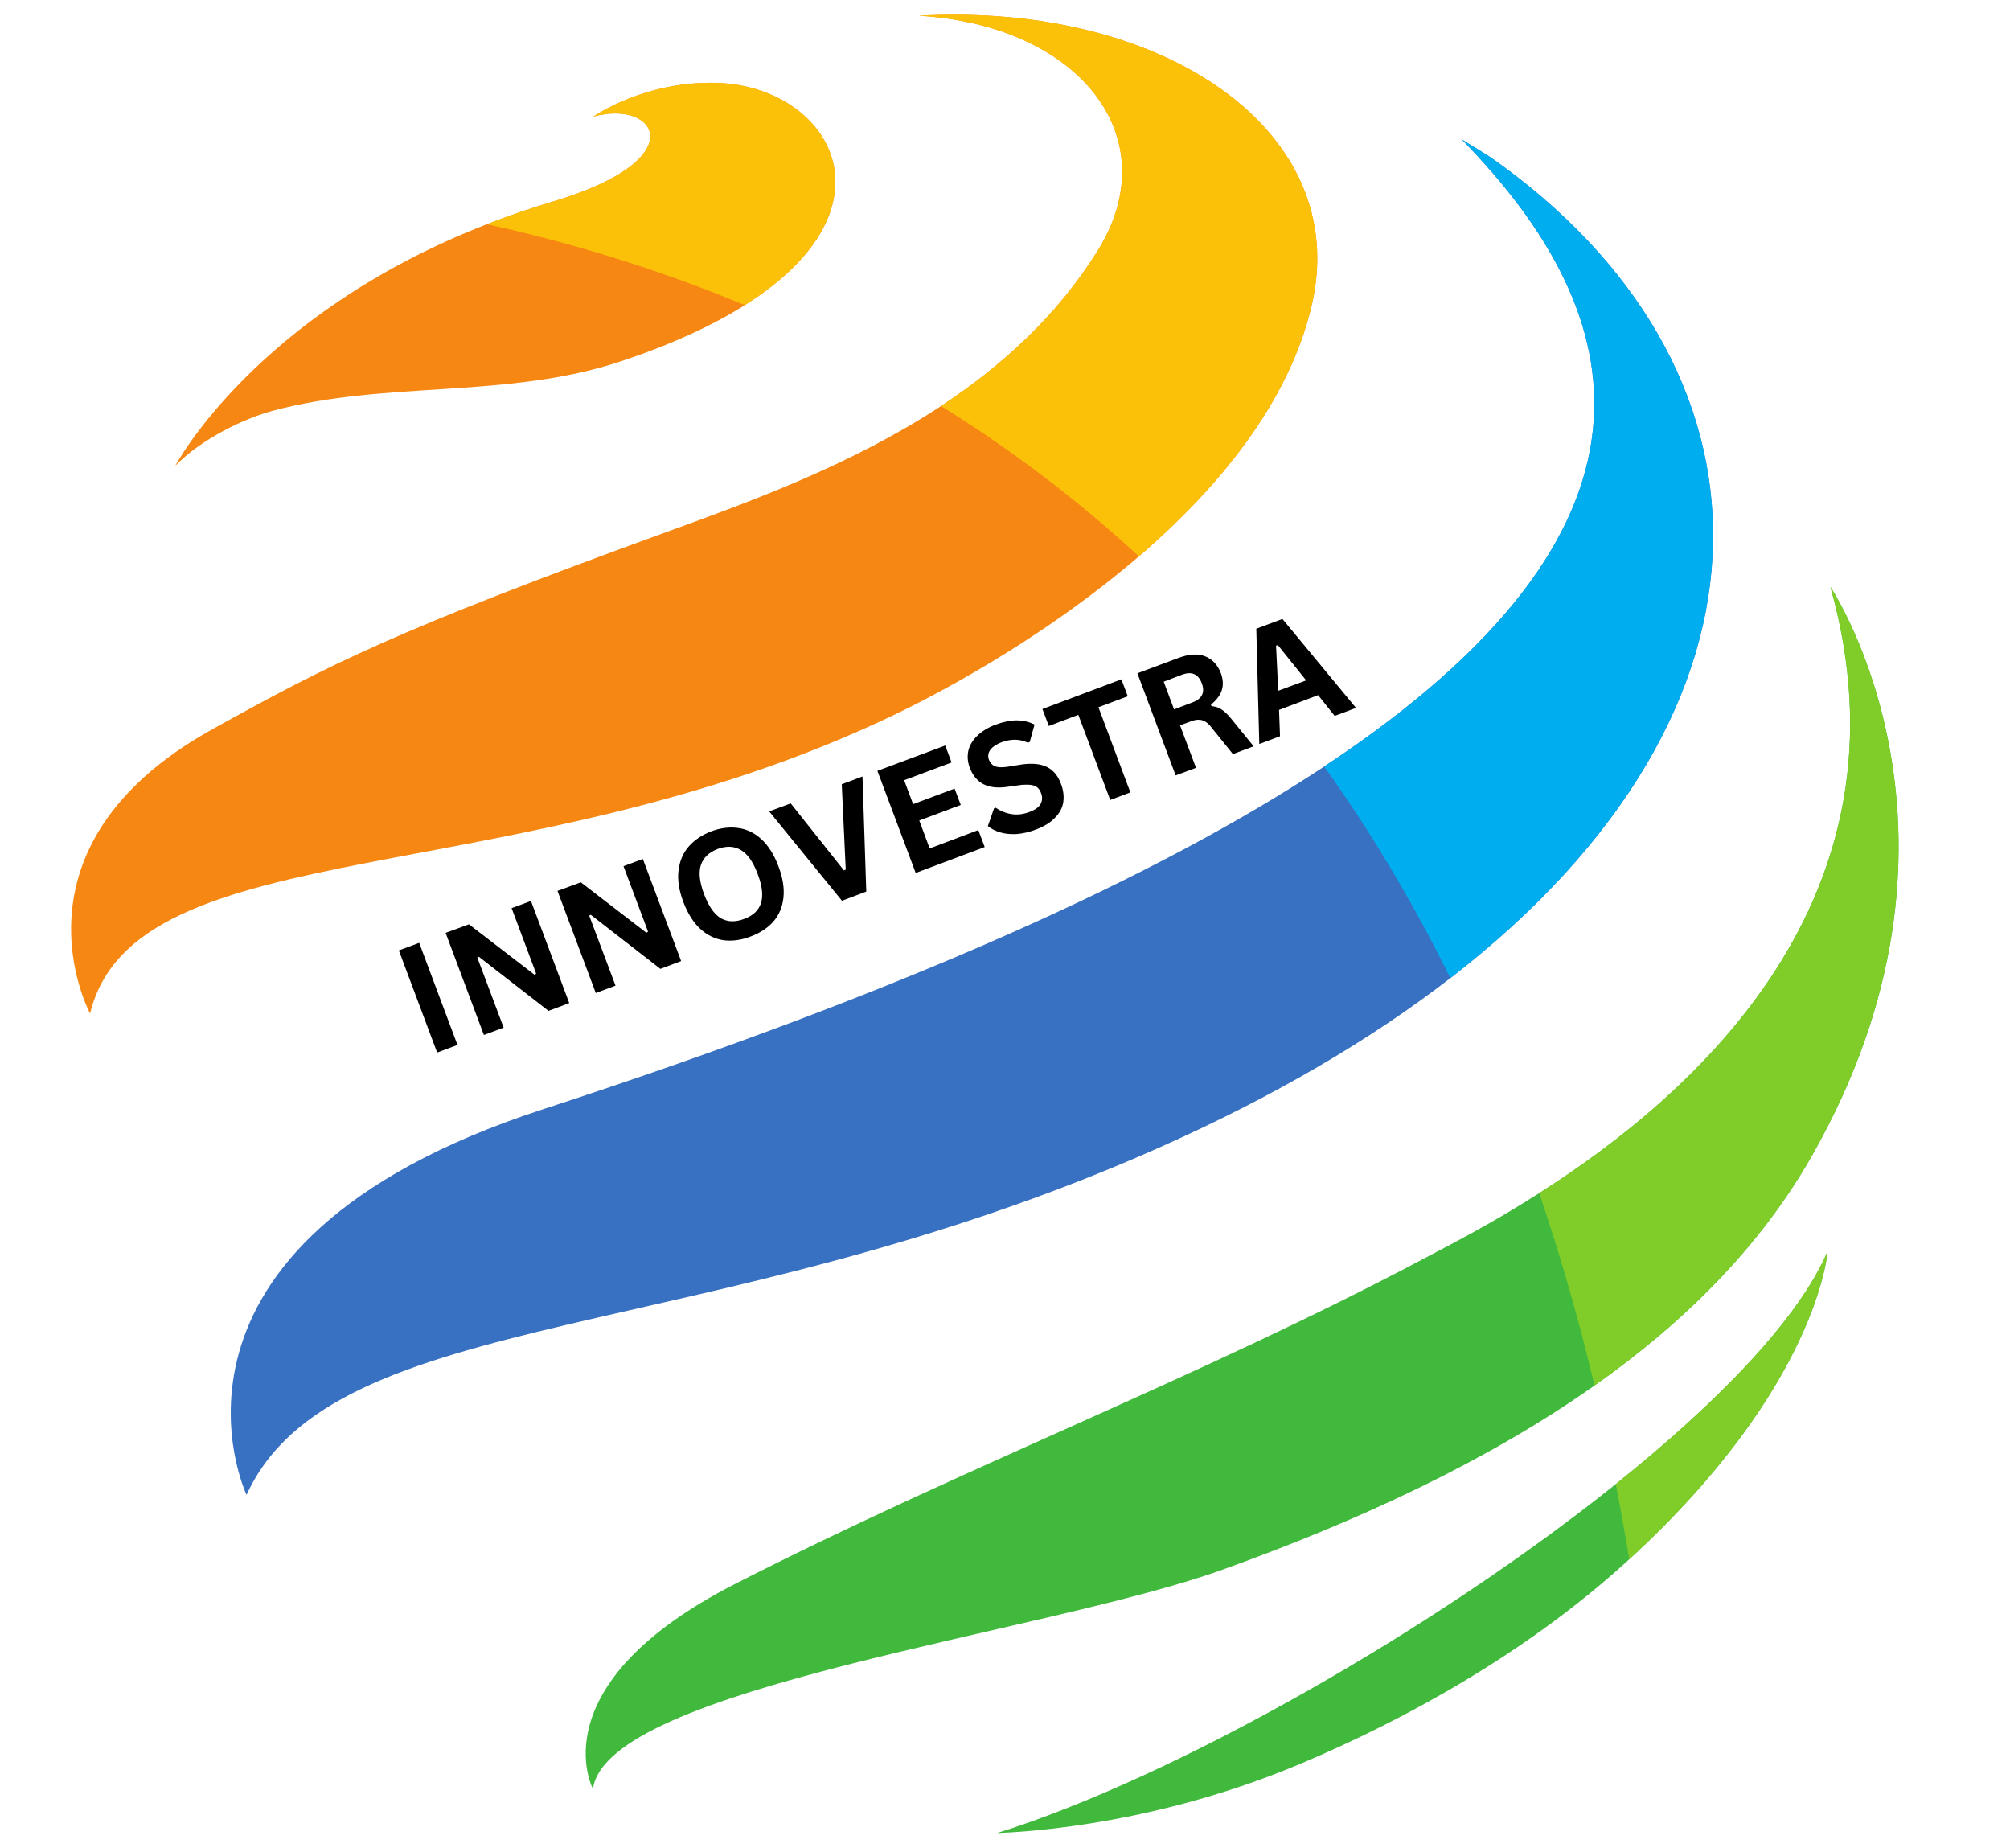 <svg xmlns="http://www.w3.org/2000/svg" xmlns:xlink="http://www.w3.org/1999/xlink" width="210" zoomAndPan="magnify" viewBox="0 0 157.5 144.75" height="193" preserveAspectRatio="xMidYMid meet" version="1.0"><defs><g/><clipPath id="1f4fafff6c"><path d="M 78 98 L 144 98 L 144 143.648 L 78 143.648 Z M 78 98 " clip-rule="nonzero"/></clipPath></defs><path fill="#f68712" d="M 58.359 23.906 C 55.898 25.461 52.715 26.949 48.691 28.293 C 39.754 31.277 30.34 29.789 21.398 32.172 C 19.137 32.777 15.773 34.387 13.734 36.492 C 13.734 36.492 19.973 24.645 38.148 17.566 C 39.789 16.926 41.527 16.324 43.367 15.777 C 54.531 12.445 51.387 7.754 46.5 9.133 C 46.5 9.133 50.547 6.277 56.285 6.496 C 64.934 6.824 70.703 16.137 58.359 23.906 " fill-opacity="1" fill-rule="nonzero"/><path fill="#f68712" d="M 102.77 23.98 C 100.973 31.566 95.465 38.23 89.246 43.582 C 82.359 49.512 74.598 53.828 70.051 56.008 C 40.375 70.23 10.594 64.898 7.059 79.398 C 7.059 79.398 -0.004 66.359 16.656 57.121 C 25.828 52.035 30.969 49.402 52.387 41.621 C 58.855 39.27 66.75 36.402 73.738 31.809 C 78.5 28.672 82.84 24.742 86.023 19.625 C 91.531 10.766 84.582 1.973 72 1.23 C 91.16 0.156 106.027 10.25 102.77 23.98 " fill-opacity="1" fill-rule="nonzero"/><path fill="#3871c1" d="M 113.645 76.629 C 107.469 81.406 99.836 85.914 90.664 89.98 C 55.422 105.594 26.141 102.176 19.32 117.109 C 19.32 117.109 9.992 97.523 42.52 86.91 C 71.125 77.582 90.816 68.602 103.758 60.051 C 131.98 41.398 128.102 24.77 114.535 10.922 C 115.348 11.41 116.121 11.887 116.824 12.336 C 139.805 28.484 141.312 55.238 113.645 76.629 " fill-opacity="1" fill-rule="nonzero"/><path fill="#40b93c" d="M 141.918 90.645 C 137.895 97.684 132.004 103.566 124.945 108.543 C 116.48 114.516 106.332 119.188 95.723 122.996 C 81.789 127.996 47.566 132.156 46.461 140.148 C 46.461 140.148 42.098 132.016 57.578 124.098 C 75.352 115.004 94.059 107.902 111.703 98.531 C 113.422 97.617 116.73 95.949 120.609 93.473 C 132.672 85.801 150.309 70.406 143.43 45.984 C 143.684 46.367 156.254 65.57 141.918 90.645 " fill-opacity="1" fill-rule="nonzero"/><g clip-path="url(#1f4fafff6c)"><path fill="#40b93c" d="M 143.203 98.043 C 143.203 98.043 142.488 108.57 127.664 122.156 C 127.625 122.195 127.582 122.23 127.543 122.27 C 119.602 129.516 110.039 134.754 101.875 138.188 C 89.312 143.477 78.238 143.57 78.125 143.605 C 91.973 139.262 112.203 127.797 126.609 116.266 C 134.691 109.797 140.945 103.309 143.203 98.043 " fill-opacity="1" fill-rule="nonzero"/></g><path fill="#fbc108" d="M 58.359 23.906 C 51.332 20.977 44.473 18.953 38.148 17.566 C 39.789 16.926 41.527 16.324 43.367 15.777 C 54.531 12.445 51.387 7.754 46.5 9.133 C 46.5 9.133 50.547 6.277 56.285 6.496 C 64.934 6.824 70.703 16.137 58.359 23.906 " fill-opacity="1" fill-rule="nonzero"/><path fill="#fbc108" d="M 102.77 23.98 C 100.973 31.566 95.465 38.23 89.246 43.582 C 84.227 38.969 79.012 35.078 73.738 31.809 C 78.5 28.672 82.84 24.742 86.023 19.625 C 91.531 10.766 84.582 1.973 72 1.23 C 91.16 0.156 106.027 10.25 102.77 23.98 " fill-opacity="1" fill-rule="nonzero"/><path fill="#00adef" d="M 113.645 76.629 C 110.633 70.523 107.312 65.016 103.758 60.051 C 131.98 41.398 128.102 24.77 114.535 10.922 C 115.348 11.41 116.121 11.887 116.824 12.336 C 139.805 28.484 141.312 55.238 113.645 76.629 " fill-opacity="1" fill-rule="nonzero"/><path fill="#80cc28" d="M 143.203 98.043 C 143.203 98.043 142.488 108.57 127.664 122.156 C 127.336 120.156 126.984 118.191 126.609 116.266 C 134.691 109.797 140.945 103.309 143.203 98.043 " fill-opacity="1" fill-rule="nonzero"/><path fill="#80cc28" d="M 124.945 108.543 C 123.676 103.227 122.227 98.211 120.609 93.473 C 132.672 85.801 150.309 70.406 143.43 45.984 C 143.684 46.367 156.254 65.57 141.918 90.645 C 137.895 97.684 132.004 103.566 124.945 108.543 " fill-opacity="1" fill-rule="nonzero"/><g fill="#000000" fill-opacity="1"><g transform="translate(33.222, 82.848)"><g><path d="M 2.625 -0.984 L 1.031 -0.391 L -1.969 -8.391 L -0.375 -8.984 Z M 2.625 -0.984 "/></g></g><g transform="translate(36.886, 81.473)"><g><path d="M 2.578 -0.969 L 1.031 -0.391 L -1.969 -8.391 L -0.141 -9.062 L 5 -5.109 L 5.125 -5.203 L 3.203 -10.328 L 4.719 -10.891 L 7.719 -2.891 L 6.094 -2.281 L 0.641 -6.516 L 0.516 -6.453 Z M 2.578 -0.969 "/></g></g><g transform="translate(45.653, 78.184)"><g><path d="M 2.578 -0.969 L 1.031 -0.391 L -1.969 -8.391 L -0.141 -9.062 L 5 -5.109 L 5.125 -5.203 L 3.203 -10.328 L 4.719 -10.891 L 7.719 -2.891 L 6.094 -2.281 L 0.641 -6.516 L 0.516 -6.453 Z M 2.578 -0.969 "/></g></g><g transform="translate(54.419, 74.895)"><g><path d="M 4.406 -1.531 C 3.676 -1.25 2.973 -1.148 2.297 -1.234 C 1.617 -1.328 1.004 -1.625 0.453 -2.125 C -0.086 -2.625 -0.531 -3.328 -0.875 -4.234 C -1.219 -5.148 -1.344 -5.973 -1.25 -6.703 C -1.164 -7.441 -0.898 -8.066 -0.453 -8.578 C -0.004 -9.086 0.582 -9.484 1.312 -9.766 C 2.039 -10.035 2.738 -10.125 3.406 -10.031 C 4.082 -9.945 4.691 -9.656 5.234 -9.156 C 5.785 -8.656 6.234 -7.945 6.578 -7.031 C 6.922 -6.125 7.051 -5.301 6.969 -4.562 C 6.883 -3.82 6.617 -3.195 6.172 -2.688 C 5.723 -2.188 5.133 -1.801 4.406 -1.531 Z M 3.891 -2.906 C 4.578 -3.156 5.016 -3.562 5.203 -4.125 C 5.398 -4.695 5.316 -5.461 4.953 -6.422 C 4.598 -7.367 4.16 -7.992 3.641 -8.297 C 3.117 -8.609 2.516 -8.641 1.828 -8.391 C 1.141 -8.129 0.695 -7.707 0.5 -7.125 C 0.312 -6.551 0.395 -5.789 0.75 -4.844 C 1.113 -3.883 1.555 -3.254 2.078 -2.953 C 2.598 -2.66 3.203 -2.645 3.891 -2.906 Z M 3.891 -2.906 "/></g></g><g transform="translate(63.13, 71.627)"><g><path d="M 4.75 -1.781 L 2.844 -1.062 L -2.859 -8.062 L -1.172 -8.688 L 3 -3.438 L 3.141 -3.5 L 2.828 -10.188 L 4.453 -10.797 Z M 4.75 -1.781 "/></g></g><g transform="translate(70.721, 68.779)"><g><path d="M 1.312 -4.5 L 2.125 -2.312 L 5.938 -3.75 L 6.438 -2.422 L 1.031 -0.391 L -1.969 -8.391 L 3.344 -10.375 L 3.844 -9.047 L 0.125 -7.656 L 0.828 -5.781 L 4.078 -7 L 4.562 -5.719 Z M 1.312 -4.5 "/></g></g><g transform="translate(77.595, 66.201)"><g><path d="M 3.594 -1.219 C 3.039 -1.008 2.52 -0.891 2.031 -0.859 C 1.551 -0.836 1.125 -0.883 0.75 -1 C 0.383 -1.113 0.07 -1.273 -0.188 -1.484 L 0.297 -2.875 L 0.422 -2.922 C 0.805 -2.66 1.223 -2.492 1.672 -2.422 C 2.117 -2.348 2.586 -2.406 3.078 -2.594 C 3.504 -2.75 3.789 -2.953 3.938 -3.203 C 4.082 -3.461 4.098 -3.75 3.984 -4.062 C 3.91 -4.258 3.816 -4.406 3.703 -4.5 C 3.586 -4.602 3.43 -4.672 3.234 -4.703 C 3.035 -4.734 2.789 -4.738 2.5 -4.719 L 1.359 -4.562 C 0.586 -4.445 -0.039 -4.516 -0.531 -4.766 C -1.02 -5.023 -1.379 -5.457 -1.609 -6.062 C -1.773 -6.508 -1.812 -6.945 -1.719 -7.375 C -1.625 -7.801 -1.395 -8.191 -1.031 -8.547 C -0.676 -8.898 -0.203 -9.191 0.391 -9.422 C 1.004 -9.648 1.562 -9.766 2.062 -9.766 C 2.57 -9.766 3.039 -9.656 3.469 -9.438 L 3.094 -8.078 L 2.953 -8.016 C 2.641 -8.16 2.316 -8.238 1.984 -8.25 C 1.648 -8.258 1.289 -8.195 0.906 -8.062 C 0.477 -7.895 0.176 -7.691 0 -7.453 C -0.164 -7.223 -0.203 -6.969 -0.109 -6.688 C -0.004 -6.438 0.148 -6.266 0.359 -6.172 C 0.578 -6.086 0.895 -6.07 1.312 -6.125 L 2.469 -6.312 C 3.301 -6.426 3.961 -6.359 4.453 -6.109 C 4.953 -5.859 5.316 -5.414 5.547 -4.781 C 5.734 -4.281 5.789 -3.801 5.719 -3.344 C 5.645 -2.895 5.426 -2.488 5.062 -2.125 C 4.707 -1.758 4.219 -1.457 3.594 -1.219 Z M 3.594 -1.219 "/></g></g><g transform="translate(84.464, 63.624)"><g><path d="M 3.406 -10.406 L 3.906 -9.078 L 1.609 -8.219 L 4.109 -1.547 L 2.531 -0.953 L 0.031 -7.625 L -2.281 -6.75 L -2.781 -8.078 Z M 3.406 -10.406 "/></g></g><g transform="translate(91.092, 61.137)"><g><path d="M 1.031 -0.391 L -1.969 -8.391 L 1.25 -9.594 C 2.082 -9.906 2.781 -9.945 3.344 -9.719 C 3.906 -9.5 4.316 -9.055 4.578 -8.391 C 4.754 -7.898 4.773 -7.453 4.641 -7.047 C 4.504 -6.648 4.223 -6.281 3.797 -5.938 L 3.844 -5.812 C 4.133 -5.801 4.398 -5.711 4.641 -5.547 C 4.879 -5.391 5.145 -5.129 5.438 -4.766 L 7.141 -2.672 L 5.516 -2.062 L 3.828 -4.156 C 3.66 -4.375 3.5 -4.523 3.344 -4.609 C 3.188 -4.703 3.02 -4.75 2.844 -4.75 C 2.676 -4.758 2.469 -4.719 2.219 -4.625 L 1.375 -4.312 L 2.625 -0.984 Z M 2.344 -6.109 C 3.102 -6.391 3.348 -6.891 3.078 -7.609 C 2.805 -8.336 2.289 -8.562 1.531 -8.281 L 0.094 -7.734 L 0.906 -5.562 Z M 2.344 -6.109 "/></g></g><g transform="translate(98.567, 58.333)"><g><path d="M 7.688 -2.875 L 6.016 -2.25 L 4.719 -3.875 L 1.656 -2.719 L 1.734 -0.656 L 0.109 -0.047 L -0.125 -9.078 L 1.922 -9.844 Z M 1.422 -7.75 L 1.594 -4.219 L 3.781 -5.031 L 1.562 -7.797 Z M 1.422 -7.75 "/></g></g></g></svg>